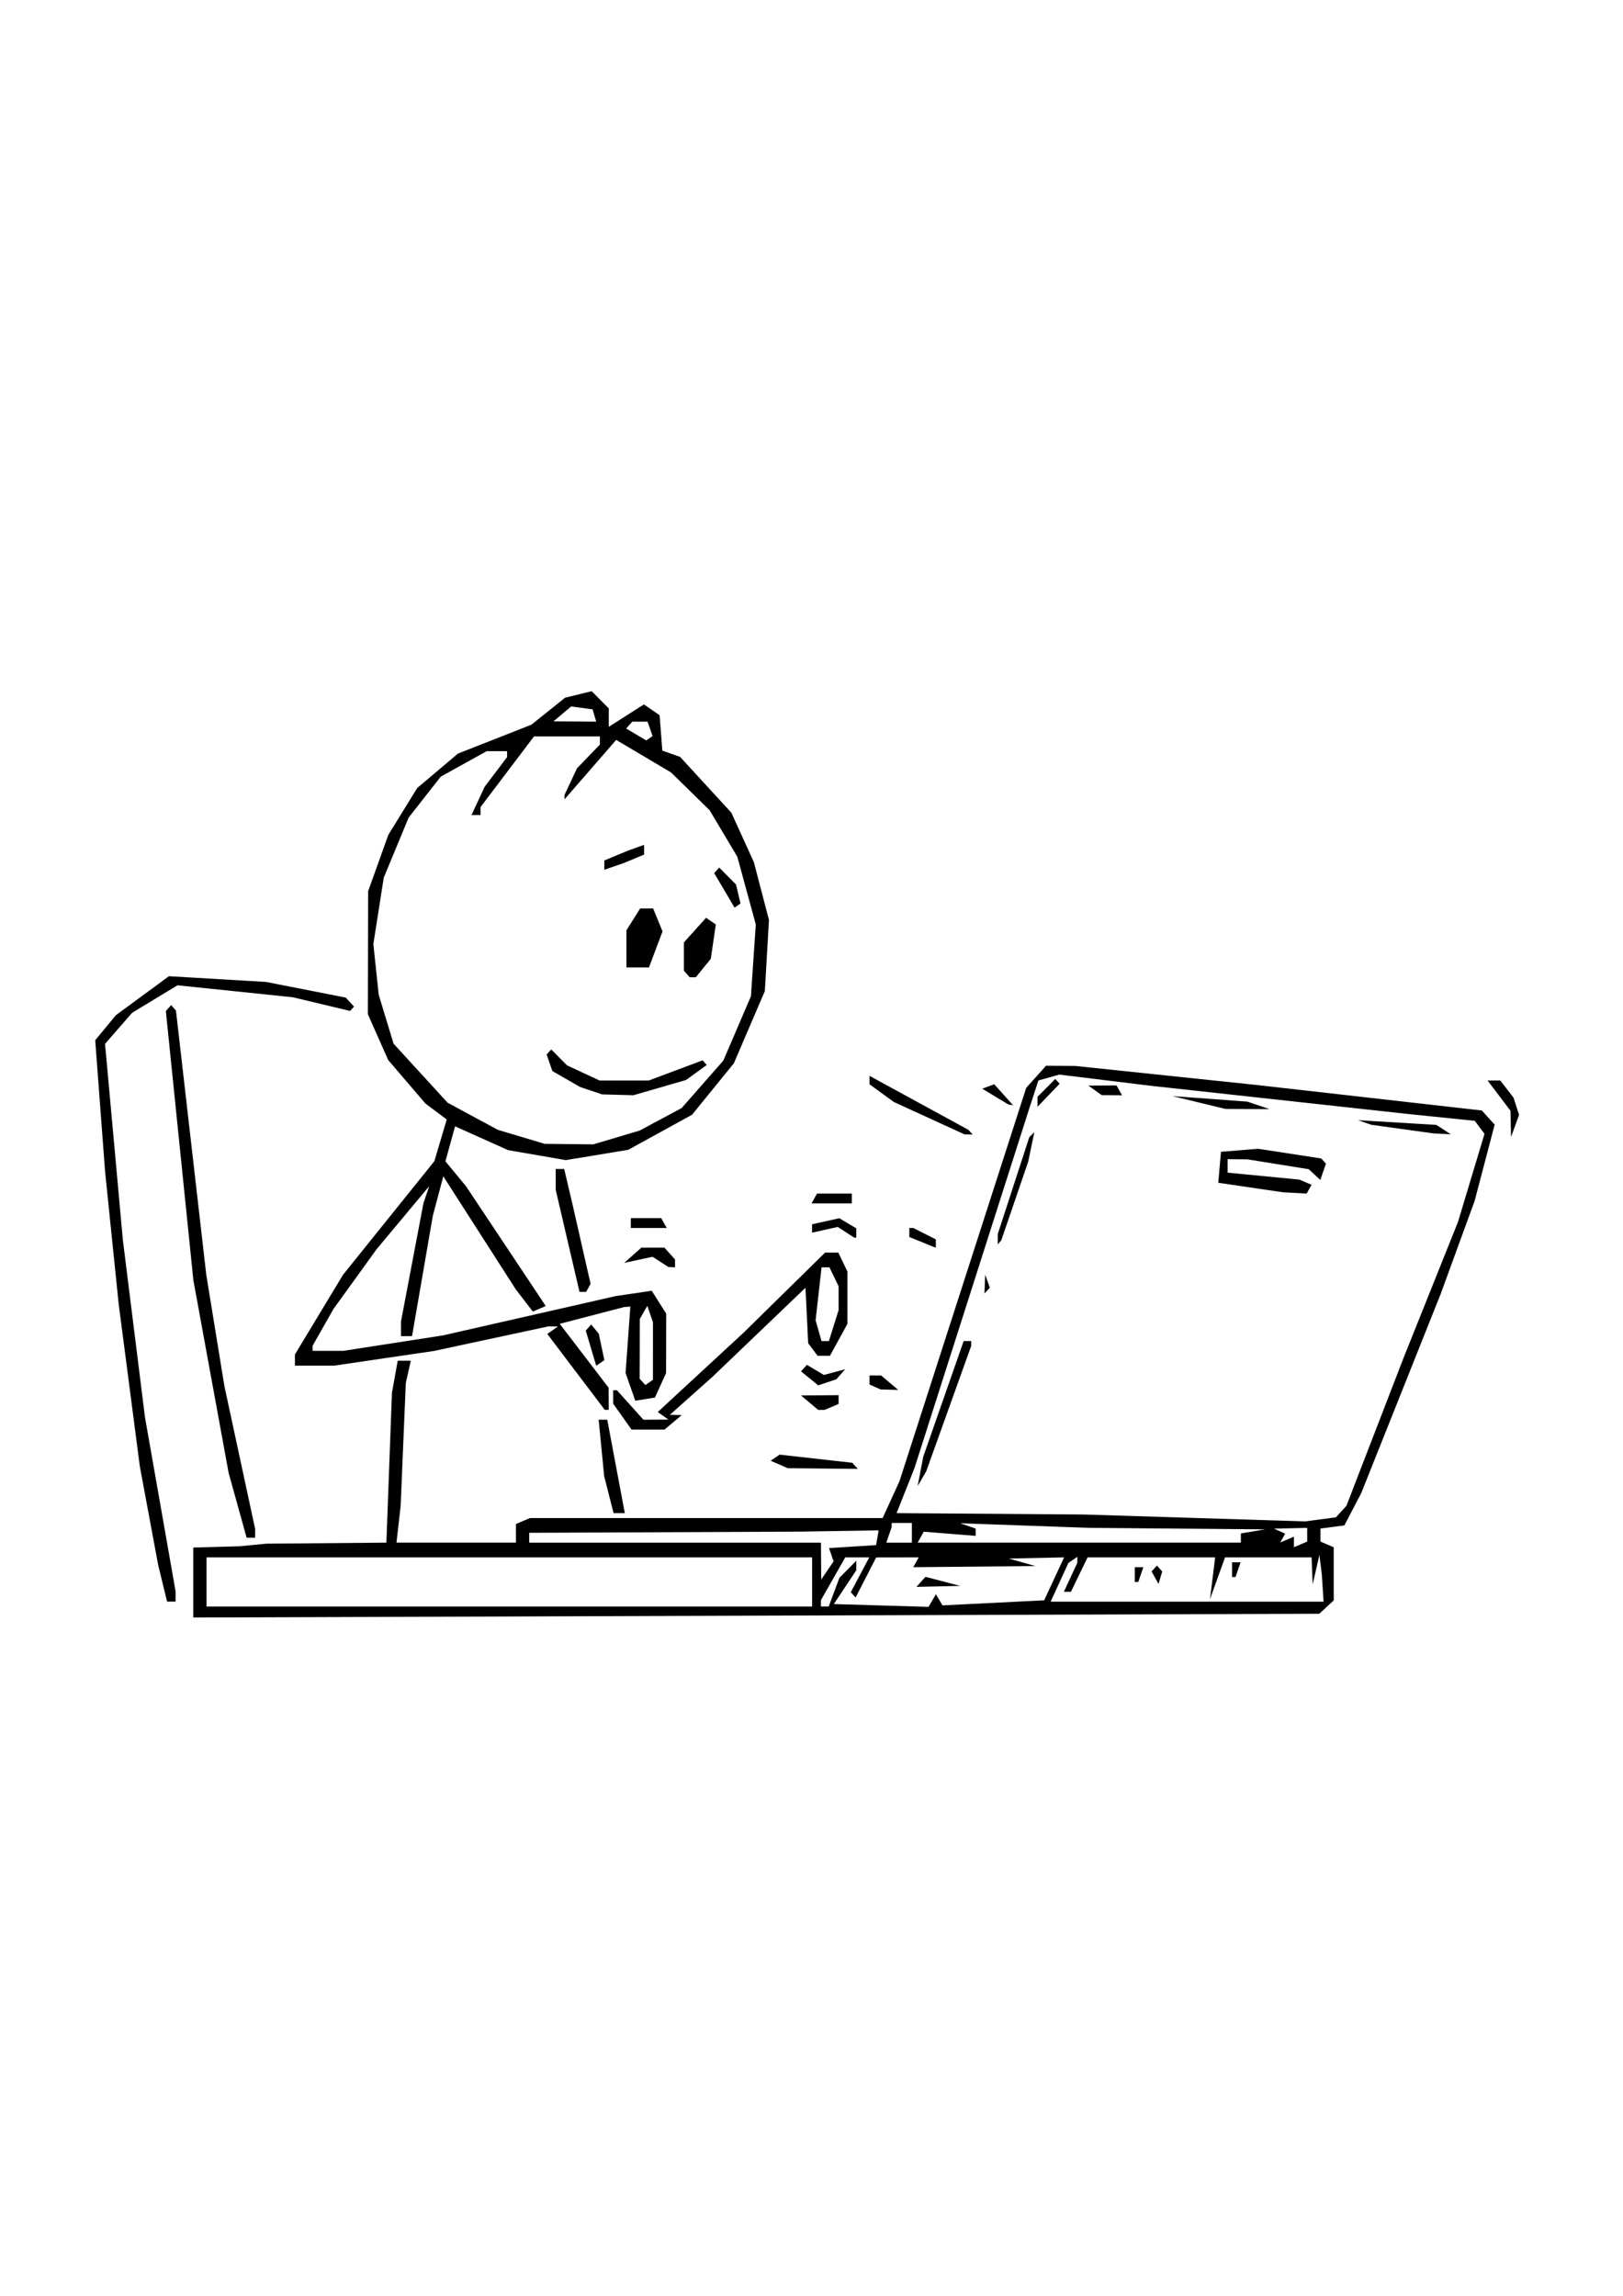 <?xml version="1.0" encoding="UTF-8" standalone="no"?>
<svg
   xmlns:dc="http://purl.org/dc/elements/1.1/"
   xmlns:cc="http://creativecommons.org/ns#"
   xmlns:rdf="http://www.w3.org/1999/02/22-rdf-syntax-ns#"
   xmlns:svg="http://www.w3.org/2000/svg"
   xmlns="http://www.w3.org/2000/svg"
   xmlns:sodipodi="http://sodipodi.sourceforge.net/DTD/sodipodi-0.dtd"
   xmlns:inkscape="http://www.inkscape.org/namespaces/inkscape"
   width="210mm"
   height="297mm"
   viewBox="0 0 210 297"
   version="1.1"
   id="svg8"
   inkscape:version="1.0.1 (0767f8302a, 2020-10-17)"
   sodipodi:docname="cbt.svg">
  <defs
     id="defs2" />
  <sodipodi:namedview
     id="base"
     pagecolor="#ffffff"
     bordercolor="#666666"
     borderopacity="1.0"
     inkscape:pageopacity="0.0"
     inkscape:pageshadow="2"
     inkscape:zoom="0.35"
     inkscape:cx="400"
     inkscape:cy="560"
     inkscape:document-units="mm"
     inkscape:current-layer="layer1"
     inkscape:document-rotation="0"
     showgrid="false"
     inkscape:window-width="1366"
     inkscape:window-height="694"
     inkscape:window-x="0"
     inkscape:window-y="0"
     inkscape:window-maximized="1" />
  <g
     inkscape:label="Layer 1"
     inkscape:groupmode="layer"
     id="layer1">
    <path
       style="fill:#000000;stroke-width:0.603"
       d="m 25.005,204.726 v -4.526 l 3.003,-0.083 3.003,-0.083 1.716,-0.167 1.716,-0.167 7.775,-0.068 7.775,-0.068 0.361,-9.699 0.361,-9.699 0.372,-2.067 0.372,-2.067 h 0.848 0.848 l -0.324,1.436 -0.324,1.436 -0.333,7.945 -0.333,7.945 -0.27,2.385 -0.27,2.385 h 7.728 7.728 v -1.204 -1.204 l 0.905,-0.386 0.905,-0.386 H 91.386 114.206 l 1.09,-2.385 1.09,-2.385 3.997,-12.402 3.997,-12.402 4.2,-13.038 4.2,-13.037 1.281,-1.431 1.281,-1.431 1.885,0.012 1.885,0.012 11.725,1.229 11.725,1.229 14.585,1.652 14.585,1.652 0.831,0.916 0.831,0.916 -1.297,4.936 -1.297,4.936 -2.206,6.042 -2.206,6.042 -5.129,12.857 -5.129,12.857 -1.093,2.088 -1.093,2.088 -1.545,0.201 -1.545,0.201 v 0.844 0.844 l 0.858,0.366 0.858,0.366 v 3.44 3.44 l -0.935,0.863 -0.935,0.863 -72.847,0.243 -72.847,0.243 z m 80.073,-0.074 v -3.18 H 65.899 26.721 v 3.18 3.18 H 65.899 105.078 Z m 2.843,1.318 0.694,-1.862 1.092,-1.099 1.092,-1.099 v 0.611 0.611 l -1.455,2.19 -1.455,2.19 6.127,0.182 6.127,0.182 0.475,-0.818 0.475,-0.818 0.429,0.722 0.429,0.722 6.577,-0.329 6.577,-0.329 1.29,-2.777 1.29,-2.777 -3.578,0.075 -3.578,0.075 1.716,0.485 1.716,0.485 -7.898,0.075 -7.898,0.075 0.353,-0.636 0.353,-0.636 -2.751,0.005 -2.751,0.005 -1.333,2.594 -1.333,2.594 -0.311,-0.346 -0.311,-0.346 1.196,-2.253 1.196,-2.253 -1.554,0.001 -1.554,0.001 -1.573,2.768 -1.573,2.768 v 0.41 0.41 h 0.503 0.503 l 0.694,-1.862 z m 11.24,-1.332 0.584,-0.65 2.247,0.586 2.247,0.586 -2.831,0.064 -2.831,0.064 z m 51.982,0.809 -0.111,-1.749 -0.157,-1.272 -0.157,-1.272 -0.437,1.908 -0.437,1.908 -0.068,-1.749 -0.068,-1.749 h -5.601 -5.601 l -0.972,2.703 -0.972,2.703 0.333,-2.703 0.333,-2.703 h -8.254 -8.253 l -1.078,2.226 -1.078,2.226 h -0.457 -0.457 l 0.873,-1.876 0.873,-1.876 v -0.387 -0.387 l -0.58,0.399 -0.58,0.399 -1.147,2.501 -1.147,2.501 h 17.657 17.657 z m -24.312,-1.749 v -0.954 h 0.554 0.554 l -0.329,0.954 -0.329,0.954 h -0.225 -0.225 z m 2.621,0.403 -0.448,-0.806 0.343,-0.382 0.343,-0.382 0.346,0.384 0.346,0.384 -0.241,0.803 -0.241,0.803 z m 9.962,-1.039 v -0.954 h 0.554 0.554 l -0.329,0.954 -0.329,0.954 h -0.225 -0.225 z m -51.85,-1.935 -0.296,-0.857 3.046,-0.194 3.046,-0.194 0.163,-0.954 0.163,-0.954 -5.019,0.082 -5.019,0.082 -17.587,0.077 -17.587,0.077 v 0.636 0.636 h 18.874 18.874 l 0.018,2.385 0.018,2.385 0.8,-1.175 0.8,-1.175 -0.296,-0.857 z m 61.573,-2.585 v -0.886 l -2.145,0.05 -2.145,0.05 0.719,0.322 0.719,0.322 -0.319,0.574 -0.319,0.574 0.888,-0.379 0.888,-0.379 v 0.684 0.684 l 0.858,-0.366 0.858,-0.366 v -0.886 z m -51.149,-0.25 v -1.272 h -1.307 -1.307 v 0.266 0.266 l -0.347,1.006 -0.347,1.006 h 1.654 1.654 z m 42.569,0.678 v -0.594 l 1.573,-0.265 1.573,-0.265 -11.439,-0.098 -11.439,-0.098 -8.293,-0.296 -8.293,-0.296 1.001,0.345 1.001,0.345 v 0.471 0.471 l -3.359,-0.27 -3.359,-0.27 -0.393,0.707 -0.393,0.707 h 20.91 20.91 z m 12.979,-3.428 0.682,-0.749 3.685,-9.54 3.685,-9.54 3.527,-8.808 3.527,-8.808 1.72,-5.708 1.72,-5.708 -0.63,-0.844 -0.63,-0.844 -4.123,-0.419 -4.123,-0.419 -16.873,-1.85 -16.873,-1.85 -5.877,-0.72 -5.877,-0.72 -1.358,0.379 -1.358,0.379 -0.572,1.753 -0.572,1.753 -7.445,23.32 -7.445,23.32 -1.159,2.914 -1.159,2.914 12.122,0.089 12.122,0.089 14.299,0.446 14.299,0.446 2.002,-0.263 2.002,-0.263 z m -54.437,-5.2 0.367,-1.908 2.611,-7.473 2.611,-7.473 h 0.49 0.49 v 0.308 0.308 l -2.912,8.119 -2.912,8.119 -0.556,0.954 -0.556,0.954 z m 8.329,-24.22 0.045,-1.219 0.3,0.835 0.3,0.835 -0.346,0.384 -0.346,0.384 0.045,-1.219 z m 1.671,-5.807 v -0.666 l 2.04,-6.266 2.04,-6.266 0.328,-0.329 0.328,-0.329 -0.397,1.908 -0.397,1.908 -1.742,5.088 -1.742,5.088 -0.229,0.265 -0.229,0.265 z m 32.712,-6.691 -4.179,-0.615 0.175,-2.003 0.175,-2.003 2.414,-0.195 2.414,-0.195 4.077,0.628 4.077,0.628 0.3,0.334 0.3,0.334 -0.363,1.053 -0.363,1.053 -0.753,-0.695 -0.753,-0.695 -3.959,-0.636 -3.959,-0.636 -1.287,-0.013 -1.287,-0.013 v 0.872 0.872 l 4.648,0.451 4.648,0.451 0.783,0.334 0.783,0.334 -0.316,0.569 -0.316,0.569 -1.539,-0.085 -1.539,-0.085 z m 19.621,-7.562 -4.004,-0.555 -0.858,-0.298 -0.858,-0.298 5.07,0.307 5.07,0.307 0.935,0.607 0.935,0.607 -1.144,-0.061 -1.144,-0.061 -4.004,-0.555 z m -26.31,-3.435 -3.432,-0.832 4.854,0.36 4.854,0.36 1.438,0.486 1.438,0.486 -2.86,-0.015 -2.86,-0.015 z m -20.876,-0.092 v -0.648 l 1.147,-1.155 1.147,-1.155 0.28,0.312 0.28,0.312 -1.428,1.491 -1.428,1.491 z m 7.435,-1.481 -0.858,-0.616 1.825,-0.01 1.825,-0.01 0.353,0.636 0.353,0.636 -1.321,-0.01 -1.321,-0.01 z m -120.643,63.757 -0.578,-2.385 -1.183,-6.36 -1.183,-6.36 -1.368,-10.494 -1.368,-10.494 -0.881,-8.586 -0.881,-8.586 -0.638,-8.486 -0.638,-8.486 1.337,-1.621 1.337,-1.621 3.432,-2.522 3.432,-2.522 6.291,0.372 6.291,0.372 5.148,1.011 5.148,1.011 0.534,0.582 0.534,0.582 -0.253,0.282 -0.253,0.282 -3.712,-0.886 -3.712,-0.886 -7.454,-0.772 -7.454,-0.772 -2.933,1.775 -2.933,1.775 -1.754,2.012 -1.754,2.012 1.155,12.704 1.155,12.704 1.429,11.448 1.429,11.448 1.979,11.255 1.979,11.255 v 0.669 0.669 h -0.55 -0.55 z m 9.708,-10.081 -1.166,-4.199 -2.28,-12.46 -2.28,-12.46 -1.78,-17.41 -1.78,-17.41 0.342,-0.38 0.342,-0.38 0.311,0.346 0.311,0.346 1.962,17.09 1.962,17.09 1.174,7.21 1.174,7.21 1.986,9.23 1.986,9.23 v 0.573 0.573 h -0.549 -0.549 z m 48.038,-1.366 -0.608,-2.385 -0.358,-3.657 -0.358,-3.657 h 0.557 0.557 l 1.135,6.042 1.135,6.042 h -0.726 -0.726 z m 22.04,-3.91 -1.106,-0.482 0.576,-0.396 0.576,-0.396 4.703,0.527 4.703,0.527 0.355,0.395 0.355,0.395 -4.528,-0.045 -4.528,-0.045 -1.106,-0.482 z m -20.301,-6.193 -1.185,-1.676 v -0.868 -0.868 h 0.242 0.242 l 1.716,1.908 1.716,1.908 1.617,-0.01 1.617,-0.01 -0.691,-0.489 -0.691,-0.489 5.553,-5.132 5.553,-5.132 5.274,-5.181 5.274,-5.181 h 0.854 0.854 l 0.592,1.23 0.592,1.23 -0.002,3.381 -0.002,3.381 -1.133,2.067 -1.133,2.067 h -0.796 -0.796 l -0.61,-0.817 -0.61,-0.817 -0.175,-3.586 -0.175,-3.586 -6.005,5.75 -6.005,5.75 -2.768,2.469 -2.768,2.469 0.766,0.02 0.766,0.02 -1.11,0.934 -1.11,0.934 h -2.137 -2.137 l -1.185,-1.676 z m 27.356,-11.775 0.628,-2.003 v -1.537 -1.537 l -0.592,-1.23 -0.592,-1.23 h -0.511 -0.511 l -0.385,3.429 -0.385,3.429 0.383,1.341 0.383,1.341 h 0.477 0.477 z m -33.347,5.995 -3.716,-4.911 0.686,-0.485 0.686,-0.485 -0.596,-0.01 -0.596,-0.01 -7.411,1.592 -7.411,1.592 -6.464,0.952 -6.464,0.952 H 40.704 38.16 v -0.724 -0.724 l 3.116,-5.159 3.116,-5.159 5.905,-7.342 5.905,-7.342 0.801,-2.697 0.801,-2.697 -1.385,-1.038 -1.385,-1.038 -2.405,-2.812 -2.405,-2.812 -1.313,-2.964 -1.313,-2.964 0.017,-7.95 0.017,-7.95 1.309,-3.65 1.309,-3.65 1.868,-3.028 1.868,-3.028 2.635,-2.226 2.635,-2.226 4.753,-1.869 4.753,-1.869 2.178,-1.746 2.178,-1.746 1.721,-0.42 1.721,-0.42 1.105,1.112 1.105,1.112 v 1.192 1.192 l 2.275,-1.45 2.275,-1.45 1.014,0.7 1.014,0.7 0.176,2.289 0.176,2.289 1.148,0.405 1.148,0.405 3.316,3.608 3.316,3.608 1.458,3.2 1.458,3.2 0.977,3.738 0.977,3.738 -0.266,4.601 -0.266,4.601 -2.004,4.671 -2.004,4.671 -2.705,3.329 -2.705,3.329 -4.129,2.269 -4.129,2.269 -4.04,0.667 -4.04,0.667 -3.737,-0.647 -3.737,-0.647 -3.426,-1.539 -3.426,-1.539 -0.625,2.263 -0.625,2.263 1.33,1.608 1.33,1.608 5.162,7.753 5.162,7.753 -0.837,0.357 -0.837,0.357 -1.1,-1.432 -1.101,-1.432 -4.691,-7.314 -4.691,-7.314 -0.677,2.544 -0.677,2.544 -1.346,7.79 -1.346,7.79 -0.715,5e-4 -0.715,4.9e-4 v -0.944 -0.944 l 1.455,-7.663 1.455,-7.663 0.372,-1.092 0.372,-1.092 -3.399,4.071 -3.399,4.071 -2.795,3.871 -2.795,3.871 -1.351,2.38 -1.351,2.38 v 0.331 0.331 h 1.982 1.982 l 6.454,-1 6.454,-1 11.153,-2.539 11.153,-2.539 2.352,-0.349 2.352,-0.349 0.936,1.486 0.936,1.486 -0.008,3.833 -0.008,3.833 -0.721,1.59 -0.721,1.59 -1.272,0.203 -1.272,0.203 -0.629,-1.793 -0.629,-1.793 0.309,-4.293 0.309,-4.293 -0.396,0.026 -0.396,0.026 -4.171,1.087 -4.171,1.087 3.162,4.134 3.162,4.134 0.008,1.431 0.008,1.431 h -0.258 -0.258 l -3.716,-4.911 z m 9.953,-2.706 v -3.726 l -0.366,-1.059 -0.366,-1.059 -0.484,0.848 -0.484,0.848 -0.009,3.869 -0.009,3.869 0.366,0.407 0.366,0.407 0.492,-0.338 0.492,-0.338 v -3.726 z m -4.722,-27.628 2.999,-0.888 2.72,-1.459 2.72,-1.459 2.695,-3.069 2.695,-3.069 1.784,-4.157 1.784,-4.157 0.316,-4.65 0.316,-4.65 -1.197,-4.38 -1.196,-4.38 -1.792,-3.009 -1.793,-3.009 -2.496,-2.443 -2.496,-2.443 -3.548,-2.103 -3.548,-2.103 -3.341,3.844 -3.341,3.844 v -0.286 -0.286 l 0.804,-1.717 0.804,-1.717 1.484,-1.542 1.484,-1.542 v -0.525 -0.525 h -4.262 -4.262 l -3.459,4.57 -3.459,4.57 v 0.518 0.518 h -0.587 -0.587 l 0.852,-1.832 0.852,-1.832 1.451,-1.917 1.451,-1.917 v -0.385 -0.385 h -1.318 -1.318 l -2.971,1.646 -2.971,1.646 -2.077,2.647 -2.077,2.647 -1.612,3.886 -1.612,3.886 -0.673,4.3 -0.673,4.3 0.346,3.273 0.346,3.273 0.962,3.169 0.962,3.169 3.494,3.816 3.494,3.816 3.251,1.755 3.251,1.755 3.028,0.906 3.028,0.906 3.146,0.034 3.146,0.034 2.999,-0.888 z m -3.289,-6.051 -1.434,-0.485 -1.786,-1.027 -1.786,-1.027 -0.369,-1.069 -0.369,-1.069 0.296,-0.329 0.296,-0.329 1.025,1.032 1.025,1.032 2.106,0.978 2.106,0.978 h 3.182 3.182 l 3.48,-1.304 3.48,-1.304 0.269,0.299 0.269,0.299 -1.337,0.972 -1.337,0.972 -3.409,0.986 -3.409,0.986 -2.025,-0.055 -2.025,-0.055 -1.434,-0.485 z m 12.396,-15.093 -0.381,-0.424 v -1.831 -1.831 l 1.435,-1.595 1.435,-1.595 0.63,0.433 0.63,0.433 -0.325,2.224 -0.325,2.224 -0.971,1.193 -0.971,1.193 h -0.388 -0.388 z m -7.817,-3.25 v -2.402 l 0.89,-1.413 0.89,-1.413 h 0.838 0.838 l 0.608,1.483 0.608,1.483 -0.877,2.333 -0.877,2.333 H 82.515 81.056 Z m 12.674,-7.569 -1.317,-2.233 0.323,-0.36 0.323,-0.36 1.09,1.097 1.09,1.097 0.289,1.23 0.289,1.23 -0.386,0.266 -0.386,0.266 z m -15.534,-3.264 v -0.602 l 1.573,-0.654 1.573,-0.654 1.001,-0.358 1.001,-0.358 v 0.632 0.632 l -1.287,0.535 -1.287,0.535 -1.287,0.446 -1.287,0.446 z m 5.919,-17.63 -0.322,-0.934 h -0.987 -0.987 l -0.399,0.444 -0.399,0.444 1.298,0.772 1.298,0.772 0.411,-0.283 0.411,-0.283 z m -7.203,-1.729 -0.235,-0.795 -1.386,-0.186 -1.386,-0.186 -1.143,0.961 -1.143,0.961 2.764,0.02 2.764,0.02 -0.235,-0.795 z m 27.845,88.898 -1.11,-0.934 2.431,-0.02 2.431,-0.02 v 0.568 0.568 l -0.905,0.386 -0.905,0.386 h -0.416 -0.416 z m 8.47,-2.031 -0.715,-0.321 v -0.583 -0.583 h 0.749 0.749 l 1.11,0.934 1.11,0.934 -1.144,-0.03 -1.144,-0.03 -0.715,-0.321 z m -8.465,-1.114 -1.113,-0.905 0.379,-0.422 0.379,-0.422 1.1,0.655 1.1,0.655 1.379,-0.372 1.379,-0.372 -0.572,0.651 -0.572,0.651 -1.174,0.392 -1.174,0.392 z m -28.293,-3.908 -0.675,-2.274 0.353,-0.392 0.353,-0.392 0.489,0.594 0.489,0.594 0.362,1.71 0.362,1.71 -0.528,0.363 -0.528,0.363 z m -3.025,-13.884 -1.54,-6.607 v -1.343 -1.343 h 0.55 0.55 l 0.561,2.385 0.561,2.385 1.146,5.046 1.146,5.046 -0.288,0.519 -0.288,0.519 h -0.428 -0.428 z m 12.022,2.726 -1.023,-0.662 -1.837,0.393 -1.837,0.393 1.11,-0.984 1.11,-0.984 h 1.492 1.492 l 0.686,0.763 0.686,0.763 v 0.509 0.509 l -0.429,-0.019 -0.429,-0.019 -1.023,-0.662 z m 33.767,-2.583 -1.573,-0.639 v -0.583 -0.583 h 0.259 0.259 l 1.457,0.738 1.457,0.738 v 0.534 0.534 l -0.143,-0.05 -0.143,-0.05 -1.573,-0.639 z m -9.78,-1.255 -1.058,-0.684 -1.659,0.369 -1.659,0.369 v -0.541 -0.541 l 1.763,-0.392 1.763,-0.392 1.097,0.653 1.097,0.653 v 0.614 0.614 l -0.143,-0.019 -0.143,-0.019 -1.058,-0.684 z m -27.826,-1.186 v -0.636 h 1.968 1.968 l 0.353,0.636 0.353,0.636 h -2.322 -2.322 z m 23.736,-3.18 0.353,-0.636 h 2.254 2.254 v 0.636 0.636 h -2.608 -2.608 z m 14.868,-10.389 -4.579,-2.098 -1.57,-1.144 -1.57,-1.144 v -0.545 -0.545 l 6.397,3.491 6.397,3.491 0.276,0.307 0.276,0.307 -0.524,-0.012 -0.524,-0.012 z m 75.251,0.739 -0.036,-1.7 -1.481,-1.957 -1.481,-1.957 h 0.82 0.82 l 0.86,1.113 0.86,1.113 0.355,1.112 0.355,1.112 -0.518,1.432 -0.517,1.432 z m -66.669,-3.518 -1.716,-1.033 0.775,-0.288 0.775,-0.288 1.211,1.347 1.211,1.347 -0.27,-0.025 -0.27,-0.025 -1.716,-1.033 z"
       id="path172" />
  </g>
</svg>
